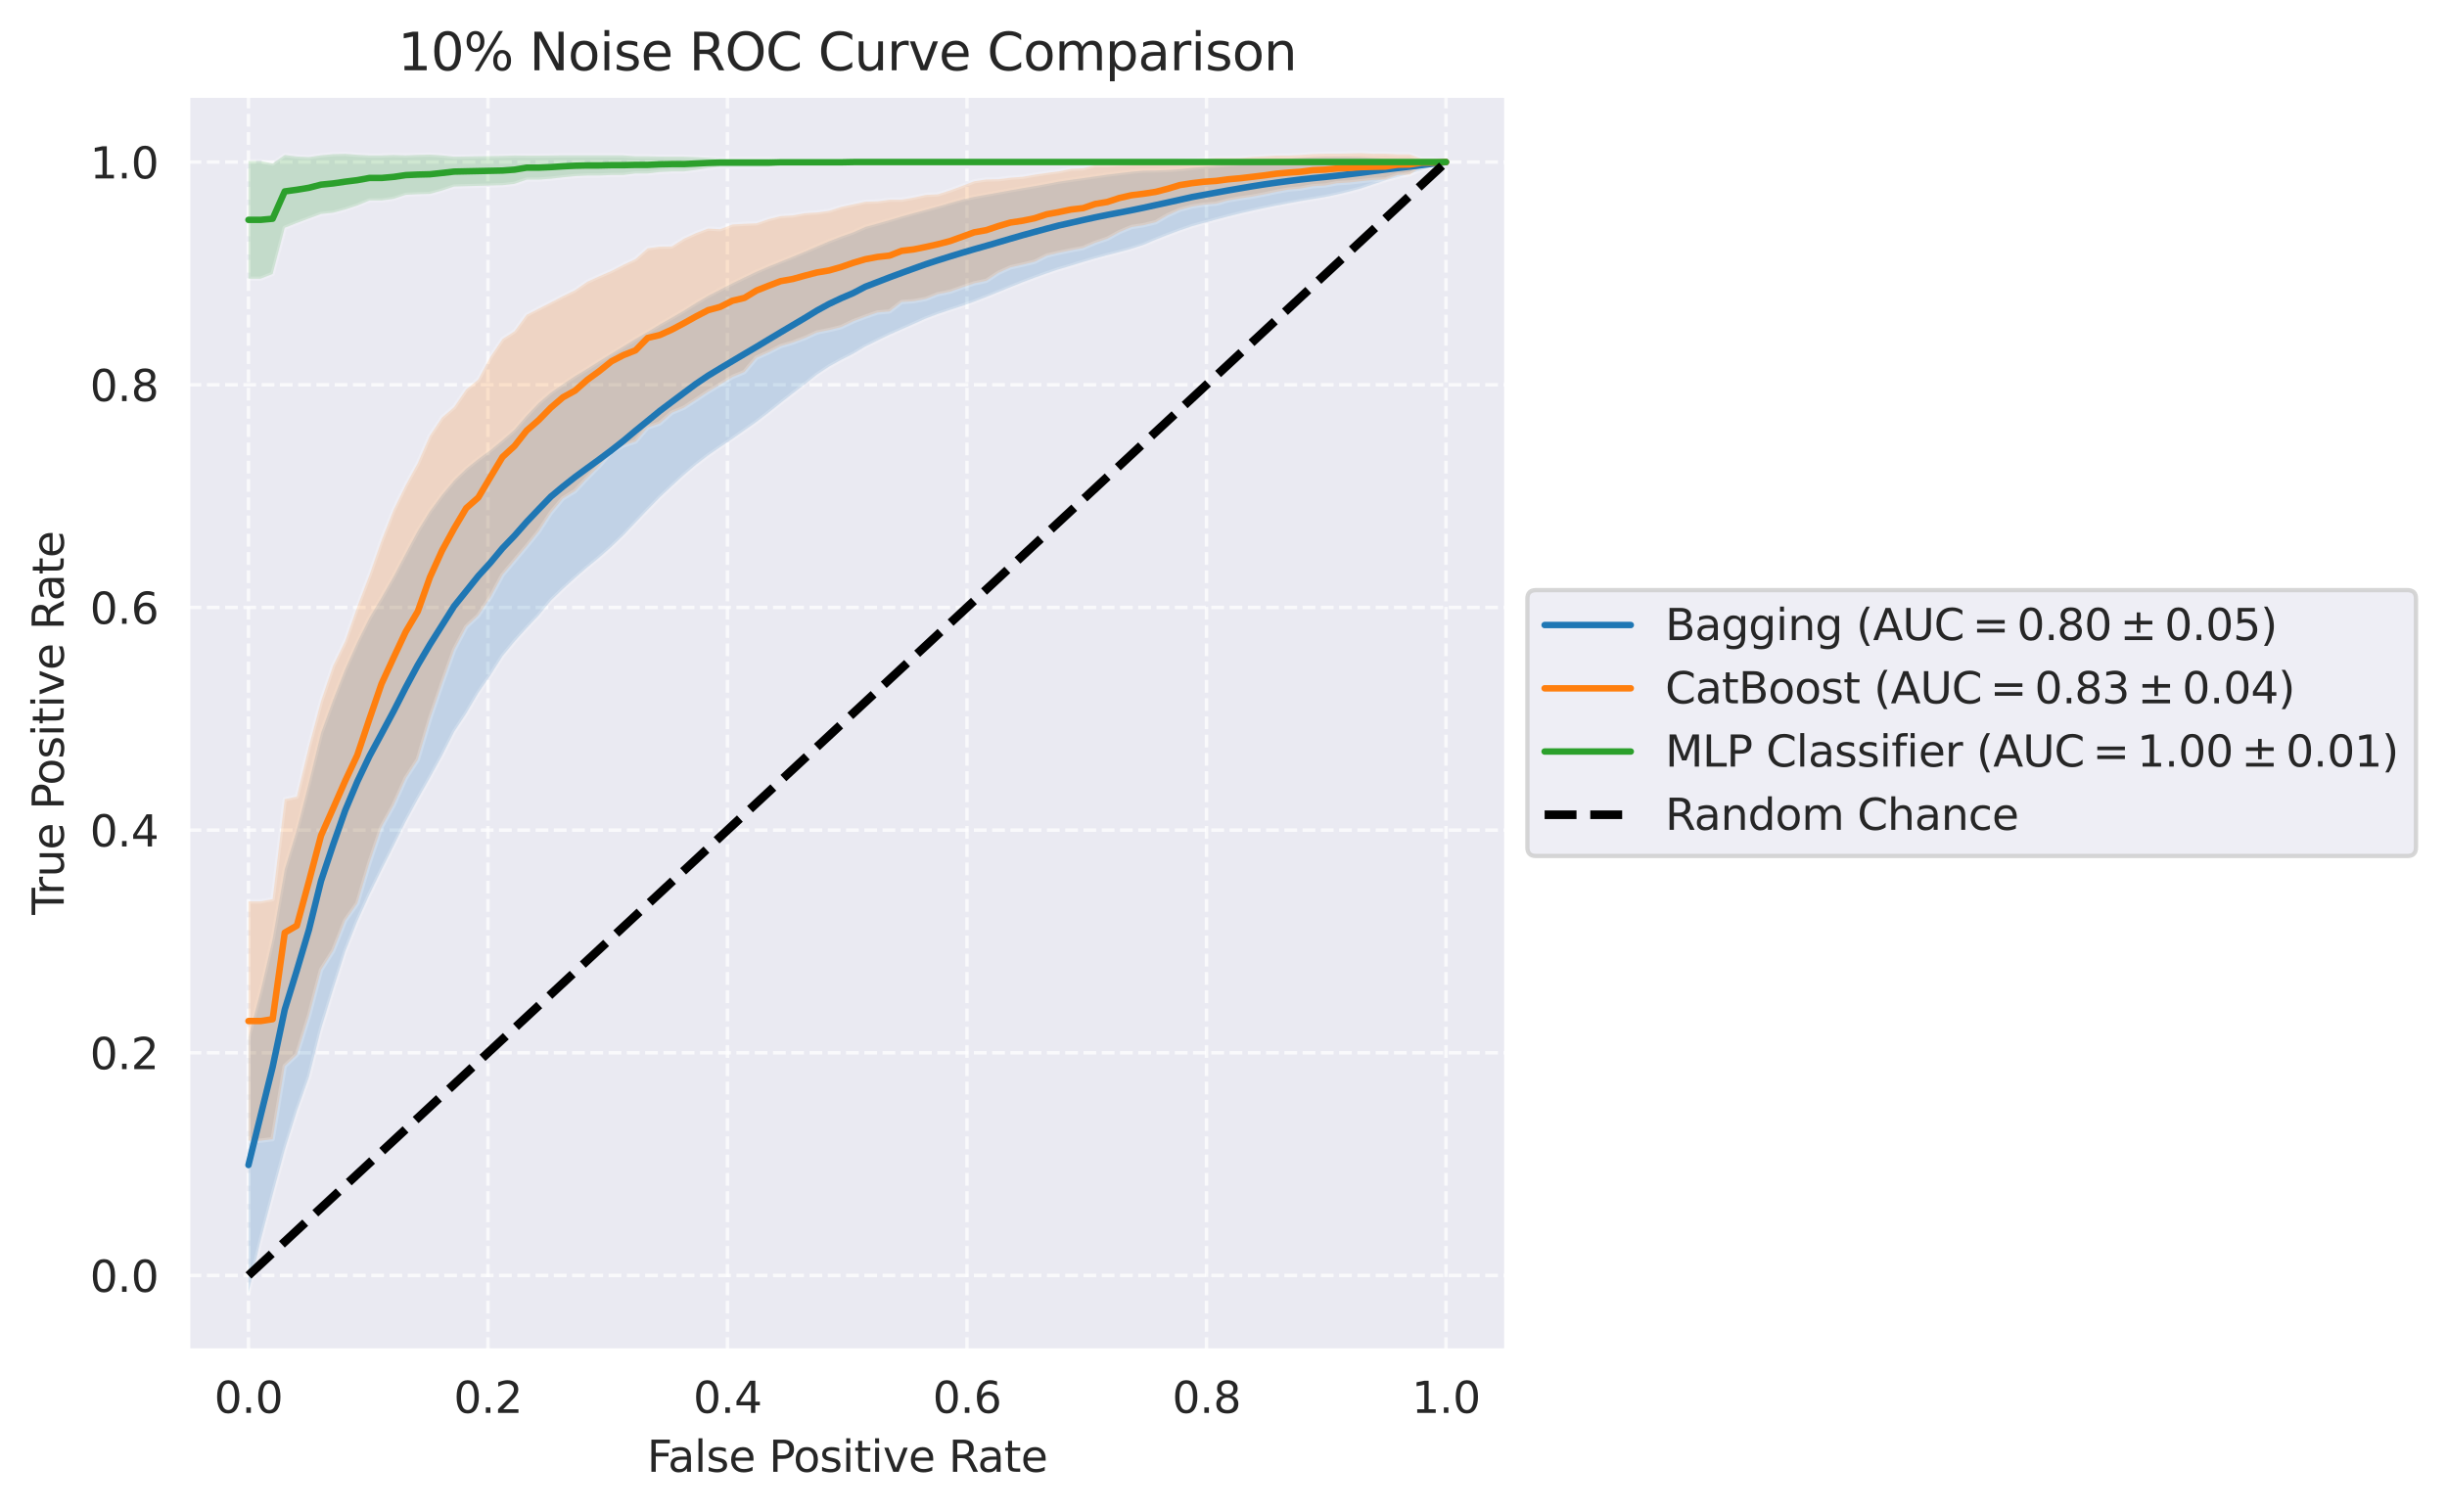 <?xml version="1.0" encoding="utf-8" standalone="no"?>
<!DOCTYPE svg PUBLIC "-//W3C//DTD SVG 1.1//EN"
  "http://www.w3.org/Graphics/SVG/1.1/DTD/svg11.dtd">
<svg xmlns:xlink="http://www.w3.org/1999/xlink" width="568.11pt" height="351.034pt" viewBox="0 0 568.11 351.034" xmlns="http://www.w3.org/2000/svg" version="1.1">
 <defs>
  <style type="text/css">*{stroke-linejoin: round; stroke-linecap: butt}</style>
 </defs>
 <g id="figure_1">
  <g id="patch_1">
   <path d="M 0 351.034 
L 568.11 351.034 
L 568.11 0 
L 0 0 
z
" style="fill: #ffffff"/>
  </g>
  <g id="axes_1">
   <g id="patch_2">
    <path d="M 43.781 313.478 
L 349.61 313.478 
L 349.61 22.318 
L 43.781 22.318 
z
" style="fill: #eaeaf2"/>
   </g>
   <g id="matplotlib.axis_1">
    <g id="xtick_1">
     <g id="line2d_1">
      <path d="M 57.683 313.478 
L 57.683 22.318 
" clip-path="url(#pcb1555d0cb)" style="fill: none; stroke-dasharray: 2.96,1.28; stroke-dashoffset: 0; stroke: #ffffff; stroke-opacity: 0.7; stroke-width: 0.8"/>
     </g>
     <g id="text_1">
      <!-- 0.0 -->
      <g style="fill: #262626" transform="translate(49.731 328.077) scale(0.1 -0.1)">
       <defs>
        <path id="DejaVuSans-30" d="M 2034 4250 
Q 1547 4250 1301 3770 
Q 1056 3291 1056 2328 
Q 1056 1369 1301 889 
Q 1547 409 2034 409 
Q 2525 409 2770 889 
Q 3016 1369 3016 2328 
Q 3016 3291 2770 3770 
Q 2525 4250 2034 4250 
z
M 2034 4750 
Q 2819 4750 3233 4129 
Q 3647 3509 3647 2328 
Q 3647 1150 3233 529 
Q 2819 -91 2034 -91 
Q 1250 -91 836 529 
Q 422 1150 422 2328 
Q 422 3509 836 4129 
Q 1250 4750 2034 4750 
z
" transform="scale(0.016)"/>
        <path id="DejaVuSans-2e" d="M 684 794 
L 1344 794 
L 1344 0 
L 684 0 
L 684 794 
z
" transform="scale(0.016)"/>
       </defs>
       <use xlink:href="#DejaVuSans-30"/>
       <use xlink:href="#DejaVuSans-2e" transform="translate(63.623 0)"/>
       <use xlink:href="#DejaVuSans-30" transform="translate(95.41 0)"/>
      </g>
     </g>
    </g>
    <g id="xtick_2">
     <g id="line2d_2">
      <path d="M 113.288 313.478 
L 113.288 22.318 
" clip-path="url(#pcb1555d0cb)" style="fill: none; stroke-dasharray: 2.96,1.28; stroke-dashoffset: 0; stroke: #ffffff; stroke-opacity: 0.7; stroke-width: 0.8"/>
     </g>
     <g id="text_2">
      <!-- 0.2 -->
      <g style="fill: #262626" transform="translate(105.336 328.077) scale(0.1 -0.1)">
       <defs>
        <path id="DejaVuSans-32" d="M 1228 531 
L 3431 531 
L 3431 0 
L 469 0 
L 469 531 
Q 828 903 1448 1529 
Q 2069 2156 2228 2338 
Q 2531 2678 2651 2914 
Q 2772 3150 2772 3378 
Q 2772 3750 2511 3984 
Q 2250 4219 1831 4219 
Q 1534 4219 1204 4116 
Q 875 4013 500 3803 
L 500 4441 
Q 881 4594 1212 4672 
Q 1544 4750 1819 4750 
Q 2544 4750 2975 4387 
Q 3406 4025 3406 3419 
Q 3406 3131 3298 2873 
Q 3191 2616 2906 2266 
Q 2828 2175 2409 1742 
Q 1991 1309 1228 531 
z
" transform="scale(0.016)"/>
       </defs>
       <use xlink:href="#DejaVuSans-30"/>
       <use xlink:href="#DejaVuSans-2e" transform="translate(63.623 0)"/>
       <use xlink:href="#DejaVuSans-32" transform="translate(95.41 0)"/>
      </g>
     </g>
    </g>
    <g id="xtick_3">
     <g id="line2d_3">
      <path d="M 168.893 313.478 
L 168.893 22.318 
" clip-path="url(#pcb1555d0cb)" style="fill: none; stroke-dasharray: 2.96,1.28; stroke-dashoffset: 0; stroke: #ffffff; stroke-opacity: 0.7; stroke-width: 0.8"/>
     </g>
     <g id="text_3">
      <!-- 0.4 -->
      <g style="fill: #262626" transform="translate(160.942 328.077) scale(0.1 -0.1)">
       <defs>
        <path id="DejaVuSans-34" d="M 2419 4116 
L 825 1625 
L 2419 1625 
L 2419 4116 
z
M 2253 4666 
L 3047 4666 
L 3047 1625 
L 3713 1625 
L 3713 1100 
L 3047 1100 
L 3047 0 
L 2419 0 
L 2419 1100 
L 313 1100 
L 313 1709 
L 2253 4666 
z
" transform="scale(0.016)"/>
       </defs>
       <use xlink:href="#DejaVuSans-30"/>
       <use xlink:href="#DejaVuSans-2e" transform="translate(63.623 0)"/>
       <use xlink:href="#DejaVuSans-34" transform="translate(95.41 0)"/>
      </g>
     </g>
    </g>
    <g id="xtick_4">
     <g id="line2d_4">
      <path d="M 224.498 313.478 
L 224.498 22.318 
" clip-path="url(#pcb1555d0cb)" style="fill: none; stroke-dasharray: 2.96,1.28; stroke-dashoffset: 0; stroke: #ffffff; stroke-opacity: 0.7; stroke-width: 0.8"/>
     </g>
     <g id="text_4">
      <!-- 0.6 -->
      <g style="fill: #262626" transform="translate(216.547 328.077) scale(0.1 -0.1)">
       <defs>
        <path id="DejaVuSans-36" d="M 2113 2584 
Q 1688 2584 1439 2293 
Q 1191 2003 1191 1497 
Q 1191 994 1439 701 
Q 1688 409 2113 409 
Q 2538 409 2786 701 
Q 3034 994 3034 1497 
Q 3034 2003 2786 2293 
Q 2538 2584 2113 2584 
z
M 3366 4563 
L 3366 3988 
Q 3128 4100 2886 4159 
Q 2644 4219 2406 4219 
Q 1781 4219 1451 3797 
Q 1122 3375 1075 2522 
Q 1259 2794 1537 2939 
Q 1816 3084 2150 3084 
Q 2853 3084 3261 2657 
Q 3669 2231 3669 1497 
Q 3669 778 3244 343 
Q 2819 -91 2113 -91 
Q 1303 -91 875 529 
Q 447 1150 447 2328 
Q 447 3434 972 4092 
Q 1497 4750 2381 4750 
Q 2619 4750 2861 4703 
Q 3103 4656 3366 4563 
z
" transform="scale(0.016)"/>
       </defs>
       <use xlink:href="#DejaVuSans-30"/>
       <use xlink:href="#DejaVuSans-2e" transform="translate(63.623 0)"/>
       <use xlink:href="#DejaVuSans-36" transform="translate(95.41 0)"/>
      </g>
     </g>
    </g>
    <g id="xtick_5">
     <g id="line2d_5">
      <path d="M 280.104 313.478 
L 280.104 22.318 
" clip-path="url(#pcb1555d0cb)" style="fill: none; stroke-dasharray: 2.96,1.28; stroke-dashoffset: 0; stroke: #ffffff; stroke-opacity: 0.7; stroke-width: 0.8"/>
     </g>
     <g id="text_5">
      <!-- 0.8 -->
      <g style="fill: #262626" transform="translate(272.152 328.077) scale(0.1 -0.1)">
       <defs>
        <path id="DejaVuSans-38" d="M 2034 2216 
Q 1584 2216 1326 1975 
Q 1069 1734 1069 1313 
Q 1069 891 1326 650 
Q 1584 409 2034 409 
Q 2484 409 2743 651 
Q 3003 894 3003 1313 
Q 3003 1734 2745 1975 
Q 2488 2216 2034 2216 
z
M 1403 2484 
Q 997 2584 770 2862 
Q 544 3141 544 3541 
Q 544 4100 942 4425 
Q 1341 4750 2034 4750 
Q 2731 4750 3128 4425 
Q 3525 4100 3525 3541 
Q 3525 3141 3298 2862 
Q 3072 2584 2669 2484 
Q 3125 2378 3379 2068 
Q 3634 1759 3634 1313 
Q 3634 634 3220 271 
Q 2806 -91 2034 -91 
Q 1263 -91 848 271 
Q 434 634 434 1313 
Q 434 1759 690 2068 
Q 947 2378 1403 2484 
z
M 1172 3481 
Q 1172 3119 1398 2916 
Q 1625 2713 2034 2713 
Q 2441 2713 2670 2916 
Q 2900 3119 2900 3481 
Q 2900 3844 2670 4047 
Q 2441 4250 2034 4250 
Q 1625 4250 1398 4047 
Q 1172 3844 1172 3481 
z
" transform="scale(0.016)"/>
       </defs>
       <use xlink:href="#DejaVuSans-30"/>
       <use xlink:href="#DejaVuSans-2e" transform="translate(63.623 0)"/>
       <use xlink:href="#DejaVuSans-38" transform="translate(95.41 0)"/>
      </g>
     </g>
    </g>
    <g id="xtick_6">
     <g id="line2d_6">
      <path d="M 335.709 313.478 
L 335.709 22.318 
" clip-path="url(#pcb1555d0cb)" style="fill: none; stroke-dasharray: 2.96,1.28; stroke-dashoffset: 0; stroke: #ffffff; stroke-opacity: 0.7; stroke-width: 0.8"/>
     </g>
     <g id="text_6">
      <!-- 1.0 -->
      <g style="fill: #262626" transform="translate(327.757 328.077) scale(0.1 -0.1)">
       <defs>
        <path id="DejaVuSans-31" d="M 794 531 
L 1825 531 
L 1825 4091 
L 703 3866 
L 703 4441 
L 1819 4666 
L 2450 4666 
L 2450 531 
L 3481 531 
L 3481 0 
L 794 0 
L 794 531 
z
" transform="scale(0.016)"/>
       </defs>
       <use xlink:href="#DejaVuSans-31"/>
       <use xlink:href="#DejaVuSans-2e" transform="translate(63.623 0)"/>
       <use xlink:href="#DejaVuSans-30" transform="translate(95.41 0)"/>
      </g>
     </g>
    </g>
    <g id="text_7">
     <!-- False Positive Rate -->
     <g style="fill: #262626" transform="translate(150.229 341.755) scale(0.1 -0.1)">
      <defs>
       <path id="DejaVuSans-46" d="M 628 4666 
L 3309 4666 
L 3309 4134 
L 1259 4134 
L 1259 2759 
L 3109 2759 
L 3109 2228 
L 1259 2228 
L 1259 0 
L 628 0 
L 628 4666 
z
" transform="scale(0.016)"/>
       <path id="DejaVuSans-61" d="M 2194 1759 
Q 1497 1759 1228 1600 
Q 959 1441 959 1056 
Q 959 750 1161 570 
Q 1363 391 1709 391 
Q 2188 391 2477 730 
Q 2766 1069 2766 1631 
L 2766 1759 
L 2194 1759 
z
M 3341 1997 
L 3341 0 
L 2766 0 
L 2766 531 
Q 2569 213 2275 61 
Q 1981 -91 1556 -91 
Q 1019 -91 701 211 
Q 384 513 384 1019 
Q 384 1609 779 1909 
Q 1175 2209 1959 2209 
L 2766 2209 
L 2766 2266 
Q 2766 2663 2505 2880 
Q 2244 3097 1772 3097 
Q 1472 3097 1187 3025 
Q 903 2953 641 2809 
L 641 3341 
Q 956 3463 1253 3523 
Q 1550 3584 1831 3584 
Q 2591 3584 2966 3190 
Q 3341 2797 3341 1997 
z
" transform="scale(0.016)"/>
       <path id="DejaVuSans-6c" d="M 603 4863 
L 1178 4863 
L 1178 0 
L 603 0 
L 603 4863 
z
" transform="scale(0.016)"/>
       <path id="DejaVuSans-73" d="M 2834 3397 
L 2834 2853 
Q 2591 2978 2328 3040 
Q 2066 3103 1784 3103 
Q 1356 3103 1142 2972 
Q 928 2841 928 2578 
Q 928 2378 1081 2264 
Q 1234 2150 1697 2047 
L 1894 2003 
Q 2506 1872 2764 1633 
Q 3022 1394 3022 966 
Q 3022 478 2636 193 
Q 2250 -91 1575 -91 
Q 1294 -91 989 -36 
Q 684 19 347 128 
L 347 722 
Q 666 556 975 473 
Q 1284 391 1588 391 
Q 1994 391 2212 530 
Q 2431 669 2431 922 
Q 2431 1156 2273 1281 
Q 2116 1406 1581 1522 
L 1381 1569 
Q 847 1681 609 1914 
Q 372 2147 372 2553 
Q 372 3047 722 3315 
Q 1072 3584 1716 3584 
Q 2034 3584 2315 3537 
Q 2597 3491 2834 3397 
z
" transform="scale(0.016)"/>
       <path id="DejaVuSans-65" d="M 3597 1894 
L 3597 1613 
L 953 1613 
Q 991 1019 1311 708 
Q 1631 397 2203 397 
Q 2534 397 2845 478 
Q 3156 559 3463 722 
L 3463 178 
Q 3153 47 2828 -22 
Q 2503 -91 2169 -91 
Q 1331 -91 842 396 
Q 353 884 353 1716 
Q 353 2575 817 3079 
Q 1281 3584 2069 3584 
Q 2775 3584 3186 3129 
Q 3597 2675 3597 1894 
z
M 3022 2063 
Q 3016 2534 2758 2815 
Q 2500 3097 2075 3097 
Q 1594 3097 1305 2825 
Q 1016 2553 972 2059 
L 3022 2063 
z
" transform="scale(0.016)"/>
       <path id="DejaVuSans-20" transform="scale(0.016)"/>
       <path id="DejaVuSans-50" d="M 1259 4147 
L 1259 2394 
L 2053 2394 
Q 2494 2394 2734 2622 
Q 2975 2850 2975 3272 
Q 2975 3691 2734 3919 
Q 2494 4147 2053 4147 
L 1259 4147 
z
M 628 4666 
L 2053 4666 
Q 2838 4666 3239 4311 
Q 3641 3956 3641 3272 
Q 3641 2581 3239 2228 
Q 2838 1875 2053 1875 
L 1259 1875 
L 1259 0 
L 628 0 
L 628 4666 
z
" transform="scale(0.016)"/>
       <path id="DejaVuSans-6f" d="M 1959 3097 
Q 1497 3097 1228 2736 
Q 959 2375 959 1747 
Q 959 1119 1226 758 
Q 1494 397 1959 397 
Q 2419 397 2687 759 
Q 2956 1122 2956 1747 
Q 2956 2369 2687 2733 
Q 2419 3097 1959 3097 
z
M 1959 3584 
Q 2709 3584 3137 3096 
Q 3566 2609 3566 1747 
Q 3566 888 3137 398 
Q 2709 -91 1959 -91 
Q 1206 -91 779 398 
Q 353 888 353 1747 
Q 353 2609 779 3096 
Q 1206 3584 1959 3584 
z
" transform="scale(0.016)"/>
       <path id="DejaVuSans-69" d="M 603 3500 
L 1178 3500 
L 1178 0 
L 603 0 
L 603 3500 
z
M 603 4863 
L 1178 4863 
L 1178 4134 
L 603 4134 
L 603 4863 
z
" transform="scale(0.016)"/>
       <path id="DejaVuSans-74" d="M 1172 4494 
L 1172 3500 
L 2356 3500 
L 2356 3053 
L 1172 3053 
L 1172 1153 
Q 1172 725 1289 603 
Q 1406 481 1766 481 
L 2356 481 
L 2356 0 
L 1766 0 
Q 1100 0 847 248 
Q 594 497 594 1153 
L 594 3053 
L 172 3053 
L 172 3500 
L 594 3500 
L 594 4494 
L 1172 4494 
z
" transform="scale(0.016)"/>
       <path id="DejaVuSans-76" d="M 191 3500 
L 800 3500 
L 1894 563 
L 2988 3500 
L 3597 3500 
L 2284 0 
L 1503 0 
L 191 3500 
z
" transform="scale(0.016)"/>
       <path id="DejaVuSans-52" d="M 2841 2188 
Q 3044 2119 3236 1894 
Q 3428 1669 3622 1275 
L 4263 0 
L 3584 0 
L 2988 1197 
Q 2756 1666 2539 1819 
Q 2322 1972 1947 1972 
L 1259 1972 
L 1259 0 
L 628 0 
L 628 4666 
L 2053 4666 
Q 2853 4666 3247 4331 
Q 3641 3997 3641 3322 
Q 3641 2881 3436 2590 
Q 3231 2300 2841 2188 
z
M 1259 4147 
L 1259 2491 
L 2053 2491 
Q 2509 2491 2742 2702 
Q 2975 2913 2975 3322 
Q 2975 3731 2742 3939 
Q 2509 4147 2053 4147 
L 1259 4147 
z
" transform="scale(0.016)"/>
      </defs>
      <use xlink:href="#DejaVuSans-46"/>
      <use xlink:href="#DejaVuSans-61" transform="translate(48.395 0)"/>
      <use xlink:href="#DejaVuSans-6c" transform="translate(109.674 0)"/>
      <use xlink:href="#DejaVuSans-73" transform="translate(137.457 0)"/>
      <use xlink:href="#DejaVuSans-65" transform="translate(189.557 0)"/>
      <use xlink:href="#DejaVuSans-20" transform="translate(251.08 0)"/>
      <use xlink:href="#DejaVuSans-50" transform="translate(282.867 0)"/>
      <use xlink:href="#DejaVuSans-6f" transform="translate(339.545 0)"/>
      <use xlink:href="#DejaVuSans-73" transform="translate(400.727 0)"/>
      <use xlink:href="#DejaVuSans-69" transform="translate(452.826 0)"/>
      <use xlink:href="#DejaVuSans-74" transform="translate(480.609 0)"/>
      <use xlink:href="#DejaVuSans-69" transform="translate(519.818 0)"/>
      <use xlink:href="#DejaVuSans-76" transform="translate(547.602 0)"/>
      <use xlink:href="#DejaVuSans-65" transform="translate(606.781 0)"/>
      <use xlink:href="#DejaVuSans-20" transform="translate(668.305 0)"/>
      <use xlink:href="#DejaVuSans-52" transform="translate(700.092 0)"/>
      <use xlink:href="#DejaVuSans-61" transform="translate(767.324 0)"/>
      <use xlink:href="#DejaVuSans-74" transform="translate(828.604 0)"/>
      <use xlink:href="#DejaVuSans-65" transform="translate(867.812 0)"/>
     </g>
    </g>
   </g>
   <g id="matplotlib.axis_2">
    <g id="ytick_1">
     <g id="line2d_7">
      <path d="M 43.781 296.169 
L 349.61 296.169 
" clip-path="url(#pcb1555d0cb)" style="fill: none; stroke-dasharray: 2.96,1.28; stroke-dashoffset: 0; stroke: #ffffff; stroke-opacity: 0.7; stroke-width: 0.8"/>
     </g>
     <g id="text_8">
      <!-- 0.0 -->
      <g style="fill: #262626" transform="translate(20.878 299.968) scale(0.1 -0.1)">
       <use xlink:href="#DejaVuSans-30"/>
       <use xlink:href="#DejaVuSans-2e" transform="translate(63.623 0)"/>
       <use xlink:href="#DejaVuSans-30" transform="translate(95.41 0)"/>
      </g>
     </g>
    </g>
    <g id="ytick_2">
     <g id="line2d_8">
      <path d="M 43.781 244.461 
L 349.61 244.461 
" clip-path="url(#pcb1555d0cb)" style="fill: none; stroke-dasharray: 2.96,1.28; stroke-dashoffset: 0; stroke: #ffffff; stroke-opacity: 0.7; stroke-width: 0.8"/>
     </g>
     <g id="text_9">
      <!-- 0.2 -->
      <g style="fill: #262626" transform="translate(20.878 248.261) scale(0.1 -0.1)">
       <use xlink:href="#DejaVuSans-30"/>
       <use xlink:href="#DejaVuSans-2e" transform="translate(63.623 0)"/>
       <use xlink:href="#DejaVuSans-32" transform="translate(95.41 0)"/>
      </g>
     </g>
    </g>
    <g id="ytick_3">
     <g id="line2d_9">
      <path d="M 43.781 192.754 
L 349.61 192.754 
" clip-path="url(#pcb1555d0cb)" style="fill: none; stroke-dasharray: 2.96,1.28; stroke-dashoffset: 0; stroke: #ffffff; stroke-opacity: 0.7; stroke-width: 0.8"/>
     </g>
     <g id="text_10">
      <!-- 0.4 -->
      <g style="fill: #262626" transform="translate(20.878 196.553) scale(0.1 -0.1)">
       <use xlink:href="#DejaVuSans-30"/>
       <use xlink:href="#DejaVuSans-2e" transform="translate(63.623 0)"/>
       <use xlink:href="#DejaVuSans-34" transform="translate(95.41 0)"/>
      </g>
     </g>
    </g>
    <g id="ytick_4">
     <g id="line2d_10">
      <path d="M 43.781 141.046 
L 349.61 141.046 
" clip-path="url(#pcb1555d0cb)" style="fill: none; stroke-dasharray: 2.96,1.28; stroke-dashoffset: 0; stroke: #ffffff; stroke-opacity: 0.7; stroke-width: 0.8"/>
     </g>
     <g id="text_11">
      <!-- 0.6 -->
      <g style="fill: #262626" transform="translate(20.878 144.846) scale(0.1 -0.1)">
       <use xlink:href="#DejaVuSans-30"/>
       <use xlink:href="#DejaVuSans-2e" transform="translate(63.623 0)"/>
       <use xlink:href="#DejaVuSans-36" transform="translate(95.41 0)"/>
      </g>
     </g>
    </g>
    <g id="ytick_5">
     <g id="line2d_11">
      <path d="M 43.781 89.339 
L 349.61 89.339 
" clip-path="url(#pcb1555d0cb)" style="fill: none; stroke-dasharray: 2.96,1.28; stroke-dashoffset: 0; stroke: #ffffff; stroke-opacity: 0.7; stroke-width: 0.8"/>
     </g>
     <g id="text_12">
      <!-- 0.8 -->
      <g style="fill: #262626" transform="translate(20.878 93.138) scale(0.1 -0.1)">
       <use xlink:href="#DejaVuSans-30"/>
       <use xlink:href="#DejaVuSans-2e" transform="translate(63.623 0)"/>
       <use xlink:href="#DejaVuSans-38" transform="translate(95.41 0)"/>
      </g>
     </g>
    </g>
    <g id="ytick_6">
     <g id="line2d_12">
      <path d="M 43.781 37.631 
L 349.61 37.631 
" clip-path="url(#pcb1555d0cb)" style="fill: none; stroke-dasharray: 2.96,1.28; stroke-dashoffset: 0; stroke: #ffffff; stroke-opacity: 0.7; stroke-width: 0.8"/>
     </g>
     <g id="text_13">
      <!-- 1.0 -->
      <g style="fill: #262626" transform="translate(20.878 41.431) scale(0.1 -0.1)">
       <use xlink:href="#DejaVuSans-31"/>
       <use xlink:href="#DejaVuSans-2e" transform="translate(63.623 0)"/>
       <use xlink:href="#DejaVuSans-30" transform="translate(95.41 0)"/>
      </g>
     </g>
    </g>
    <g id="text_14">
     <!-- True Positive Rate -->
     <g style="fill: #262626" transform="translate(14.798 212.428) rotate(-90) scale(0.1 -0.1)">
      <defs>
       <path id="DejaVuSans-54" d="M -19 4666 
L 3928 4666 
L 3928 4134 
L 2272 4134 
L 2272 0 
L 1638 0 
L 1638 4134 
L -19 4134 
L -19 4666 
z
" transform="scale(0.016)"/>
       <path id="DejaVuSans-72" d="M 2631 2963 
Q 2534 3019 2420 3045 
Q 2306 3072 2169 3072 
Q 1681 3072 1420 2755 
Q 1159 2438 1159 1844 
L 1159 0 
L 581 0 
L 581 3500 
L 1159 3500 
L 1159 2956 
Q 1341 3275 1631 3429 
Q 1922 3584 2338 3584 
Q 2397 3584 2469 3576 
Q 2541 3569 2628 3553 
L 2631 2963 
z
" transform="scale(0.016)"/>
       <path id="DejaVuSans-75" d="M 544 1381 
L 544 3500 
L 1119 3500 
L 1119 1403 
Q 1119 906 1312 657 
Q 1506 409 1894 409 
Q 2359 409 2629 706 
Q 2900 1003 2900 1516 
L 2900 3500 
L 3475 3500 
L 3475 0 
L 2900 0 
L 2900 538 
Q 2691 219 2414 64 
Q 2138 -91 1772 -91 
Q 1169 -91 856 284 
Q 544 659 544 1381 
z
M 1991 3584 
L 1991 3584 
z
" transform="scale(0.016)"/>
      </defs>
      <use xlink:href="#DejaVuSans-54"/>
      <use xlink:href="#DejaVuSans-72" transform="translate(46.334 0)"/>
      <use xlink:href="#DejaVuSans-75" transform="translate(87.447 0)"/>
      <use xlink:href="#DejaVuSans-65" transform="translate(150.826 0)"/>
      <use xlink:href="#DejaVuSans-20" transform="translate(212.35 0)"/>
      <use xlink:href="#DejaVuSans-50" transform="translate(244.137 0)"/>
      <use xlink:href="#DejaVuSans-6f" transform="translate(300.814 0)"/>
      <use xlink:href="#DejaVuSans-73" transform="translate(361.996 0)"/>
      <use xlink:href="#DejaVuSans-69" transform="translate(414.096 0)"/>
      <use xlink:href="#DejaVuSans-74" transform="translate(441.879 0)"/>
      <use xlink:href="#DejaVuSans-69" transform="translate(481.088 0)"/>
      <use xlink:href="#DejaVuSans-76" transform="translate(508.871 0)"/>
      <use xlink:href="#DejaVuSans-65" transform="translate(568.051 0)"/>
      <use xlink:href="#DejaVuSans-20" transform="translate(629.574 0)"/>
      <use xlink:href="#DejaVuSans-52" transform="translate(661.361 0)"/>
      <use xlink:href="#DejaVuSans-61" transform="translate(728.594 0)"/>
      <use xlink:href="#DejaVuSans-74" transform="translate(789.873 0)"/>
      <use xlink:href="#DejaVuSans-65" transform="translate(829.082 0)"/>
     </g>
    </g>
   </g>
   <g id="FillBetweenPolyCollection_1">
    <defs>
     <path id="m4d69eb3d25" d="M 57.683 -110.243 
L 57.683 -50.791 
L 60.491 -62.953 
L 63.299 -73.602 
L 66.108 -84.042 
L 68.916 -93.061 
L 71.724 -100.942 
L 74.533 -112.129 
L 77.341 -121.273 
L 80.149 -130.079 
L 82.958 -137.165 
L 85.766 -143.315 
L 88.574 -149.036 
L 91.383 -154.611 
L 94.191 -160.282 
L 96.999 -165.474 
L 99.808 -170.429 
L 102.616 -175.555 
L 105.424 -181.093 
L 108.233 -185.363 
L 111.041 -190.135 
L 113.85 -194.233 
L 116.658 -198.662 
L 119.466 -202.067 
L 122.275 -205.183 
L 125.083 -208.152 
L 127.891 -211.567 
L 130.7 -214.273 
L 133.508 -216.822 
L 136.316 -219.256 
L 139.125 -221.559 
L 141.933 -224.033 
L 144.741 -226.716 
L 147.55 -229.701 
L 150.358 -232.642 
L 153.166 -235.523 
L 155.975 -238.159 
L 158.783 -240.733 
L 161.591 -243.136 
L 164.4 -245.28 
L 167.208 -247.217 
L 170.016 -249.113 
L 172.825 -251.086 
L 175.633 -253.057 
L 178.442 -255.222 
L 181.25 -257.461 
L 184.058 -259.659 
L 186.867 -261.809 
L 189.675 -264.048 
L 192.483 -265.911 
L 195.292 -267.472 
L 198.1 -268.889 
L 200.908 -270.577 
L 203.717 -271.968 
L 206.525 -273.333 
L 209.333 -274.564 
L 212.142 -275.808 
L 214.95 -277.071 
L 217.758 -278.133 
L 220.567 -279.073 
L 223.375 -279.994 
L 226.183 -280.992 
L 228.992 -282.082 
L 231.8 -283.218 
L 234.608 -284.363 
L 237.417 -285.488 
L 240.225 -286.55 
L 243.034 -287.558 
L 245.842 -288.507 
L 248.65 -289.334 
L 251.459 -290.208 
L 254.267 -291.033 
L 257.075 -291.786 
L 259.884 -292.504 
L 262.692 -293.268 
L 265.5 -294.175 
L 268.309 -295.375 
L 271.117 -296.488 
L 273.925 -297.531 
L 276.734 -298.501 
L 279.542 -299.282 
L 282.35 -300.045 
L 285.159 -300.785 
L 287.967 -301.482 
L 290.775 -302.131 
L 293.584 -302.739 
L 296.392 -303.302 
L 299.2 -303.834 
L 302.009 -304.353 
L 304.817 -304.821 
L 307.626 -305.286 
L 310.434 -305.867 
L 313.242 -306.547 
L 316.051 -307.296 
L 318.859 -308.248 
L 321.667 -309.154 
L 324.476 -309.929 
L 327.284 -310.678 
L 330.092 -311.586 
L 332.901 -312.495 
L 335.709 -313.403 
L 335.709 -313.403 
L 335.709 -313.403 
L 332.901 -313.605 
L 330.092 -313.808 
L 327.284 -314.01 
L 324.476 -314.087 
L 321.667 -314.181 
L 318.859 -314.345 
L 316.051 -314.54 
L 313.242 -314.607 
L 310.434 -314.615 
L 307.626 -314.592 
L 304.817 -314.506 
L 302.009 -314.359 
L 299.2 -314.174 
L 296.392 -313.959 
L 293.584 -313.72 
L 290.775 -313.436 
L 287.967 -313.133 
L 285.159 -312.858 
L 282.35 -312.571 
L 279.542 -312.308 
L 276.734 -312.054 
L 273.925 -311.759 
L 271.117 -311.56 
L 268.309 -311.456 
L 265.5 -311.418 
L 262.692 -311.158 
L 259.884 -310.829 
L 257.075 -310.483 
L 254.267 -310.083 
L 251.459 -309.675 
L 248.65 -309.279 
L 245.842 -308.861 
L 243.034 -308.33 
L 240.225 -307.823 
L 237.417 -307.348 
L 234.608 -306.849 
L 231.8 -306.336 
L 228.992 -305.836 
L 226.183 -305.336 
L 223.375 -304.684 
L 220.567 -303.893 
L 217.758 -303.073 
L 214.95 -302.303 
L 212.142 -301.55 
L 209.333 -300.771 
L 206.525 -299.926 
L 203.717 -299.117 
L 200.908 -298.345 
L 198.1 -297.088 
L 195.292 -296.104 
L 192.483 -295.008 
L 189.675 -293.803 
L 186.867 -292.602 
L 184.058 -291.429 
L 181.25 -290.294 
L 178.442 -289.166 
L 175.633 -287.944 
L 172.825 -286.614 
L 170.016 -285.244 
L 167.208 -283.796 
L 164.4 -282.338 
L 161.591 -280.68 
L 158.783 -278.91 
L 155.975 -277.279 
L 153.166 -275.684 
L 150.358 -273.963 
L 147.55 -272.342 
L 144.741 -270.613 
L 141.933 -268.908 
L 139.125 -267.166 
L 136.316 -265.397 
L 133.508 -263.705 
L 130.7 -261.839 
L 127.891 -259.871 
L 125.083 -257.467 
L 122.275 -254.528 
L 119.466 -251.262 
L 116.658 -248.816 
L 113.85 -246.507 
L 111.041 -244.44 
L 108.233 -242.191 
L 105.424 -239.465 
L 102.616 -236.101 
L 99.808 -232.321 
L 96.999 -227.756 
L 94.191 -222.505 
L 91.383 -217.17 
L 88.574 -212.251 
L 85.766 -207.561 
L 82.958 -201.925 
L 80.149 -195.643 
L 77.341 -188.522 
L 74.533 -180.83 
L 71.724 -169.342 
L 68.916 -158.347 
L 66.108 -149.164 
L 63.299 -132.986 
L 60.491 -120.858 
L 57.683 -110.243 
z
" style="stroke: #ffffff; stroke-opacity: 0.2"/>
    </defs>
    <g clip-path="url(#pcb1555d0cb)">
     <use xlink:href="#m4d69eb3d25" x="0" y="351.034" style="fill: #1f77b4; fill-opacity: 0.2; stroke: #ffffff; stroke-opacity: 0.2"/>
    </g>
   </g>
   <g id="FillBetweenPolyCollection_2">
    <defs>
     <path id="m278ff401d1" d="M 57.683 -141.73 
L 57.683 -86.158 
L 60.491 -86.158 
L 63.299 -86.505 
L 66.108 -103.491 
L 68.916 -106.123 
L 71.724 -115.082 
L 74.533 -125.821 
L 77.341 -130.238 
L 80.149 -137.287 
L 82.958 -141.275 
L 85.766 -150.695 
L 88.574 -158.994 
L 91.383 -164.059 
L 94.191 -170.309 
L 96.999 -174.656 
L 99.808 -184.107 
L 102.616 -192.267 
L 105.424 -200.111 
L 108.233 -205.48 
L 111.041 -208.108 
L 113.85 -212.324 
L 116.658 -217.518 
L 119.466 -220.857 
L 122.275 -224.182 
L 125.083 -227.631 
L 127.891 -231.942 
L 130.7 -235.295 
L 133.508 -237.001 
L 136.316 -240.02 
L 139.125 -242.829 
L 141.933 -246.118 
L 144.741 -247.594 
L 147.55 -248.487 
L 150.358 -251.754 
L 153.166 -252.704 
L 155.975 -255.193 
L 158.783 -256.361 
L 161.591 -258.206 
L 164.4 -260.061 
L 167.208 -261.737 
L 170.016 -263.477 
L 172.825 -264.653 
L 175.633 -267.963 
L 178.442 -269.214 
L 181.25 -270.652 
L 184.058 -271.489 
L 186.867 -272.536 
L 189.675 -273.825 
L 192.483 -274.388 
L 195.292 -275.08 
L 198.1 -276.426 
L 200.908 -277.488 
L 203.717 -278.464 
L 206.525 -278.712 
L 209.333 -280.899 
L 212.142 -281.088 
L 214.95 -281.617 
L 217.758 -282.739 
L 220.567 -283.287 
L 223.375 -284.291 
L 226.183 -285.233 
L 228.992 -285.822 
L 231.8 -287.67 
L 234.608 -288.947 
L 237.417 -289.577 
L 240.225 -290.247 
L 243.034 -291.677 
L 245.842 -292.333 
L 248.65 -292.922 
L 251.459 -293.448 
L 254.267 -294.653 
L 257.075 -295.597 
L 259.884 -297.134 
L 262.692 -298.312 
L 265.5 -298.742 
L 268.309 -299.423 
L 271.117 -301.057 
L 273.925 -302.319 
L 276.734 -303.068 
L 279.542 -303.507 
L 282.35 -303.741 
L 285.159 -304.499 
L 287.967 -304.974 
L 290.775 -305.385 
L 293.584 -305.911 
L 296.392 -306.511 
L 299.2 -307.016 
L 302.009 -307.264 
L 304.817 -307.792 
L 307.626 -307.957 
L 310.434 -308.486 
L 313.242 -308.653 
L 316.051 -308.972 
L 318.859 -309.266 
L 321.667 -309.365 
L 324.476 -310.383 
L 327.284 -310.485 
L 330.092 -312.41 
L 332.901 -312.41 
L 335.709 -313.403 
L 335.709 -313.403 
L 335.709 -313.403 
L 332.901 -314.149 
L 330.092 -314.149 
L 327.284 -315.191 
L 324.476 -315.185 
L 321.667 -315.352 
L 318.859 -315.331 
L 316.051 -315.482 
L 313.242 -315.406 
L 310.434 -315.34 
L 307.626 -315.335 
L 304.817 -315.254 
L 302.009 -315.046 
L 299.2 -314.901 
L 296.392 -314.904 
L 293.584 -314.724 
L 290.775 -314.576 
L 287.967 -314.327 
L 285.159 -314.303 
L 282.35 -314.311 
L 279.542 -314.154 
L 276.734 -313.932 
L 273.925 -313.796 
L 271.117 -313.354 
L 268.309 -313.541 
L 265.5 -313.361 
L 262.692 -313.091 
L 259.884 -312.987 
L 257.075 -312.684 
L 254.267 -312.687 
L 251.459 -311.963 
L 248.65 -311.84 
L 245.842 -311.247 
L 243.034 -310.882 
L 240.225 -310.473 
L 237.417 -309.979 
L 234.608 -309.772 
L 231.8 -309.408 
L 228.992 -309.359 
L 226.183 -308.944 
L 223.375 -307.852 
L 220.567 -306.824 
L 217.758 -305.916 
L 214.95 -305.778 
L 212.142 -305.159 
L 209.333 -304.666 
L 206.525 -304.655 
L 203.717 -304.272 
L 200.908 -304.193 
L 198.1 -303.586 
L 195.292 -302.988 
L 192.483 -302.082 
L 189.675 -301.704 
L 186.867 -301.526 
L 184.058 -301.014 
L 181.25 -300.855 
L 178.442 -300.152 
L 175.633 -299.179 
L 172.825 -299.069 
L 170.016 -298.898 
L 167.208 -297.807 
L 164.4 -297.958 
L 161.591 -296.902 
L 158.783 -295.61 
L 155.975 -293.802 
L 153.166 -293.769 
L 150.358 -293.38 
L 147.55 -290.88 
L 144.741 -289.554 
L 141.933 -288.106 
L 139.125 -286.885 
L 136.316 -285.602 
L 133.508 -283.645 
L 130.7 -282.268 
L 127.891 -280.806 
L 125.083 -279.377 
L 122.275 -277.938 
L 119.466 -274.116 
L 116.658 -272.296 
L 113.85 -268.137 
L 111.041 -262.903 
L 108.233 -260.591 
L 105.424 -256.491 
L 102.616 -254.071 
L 99.808 -249.855 
L 96.999 -243.478 
L 94.191 -238.35 
L 91.383 -232.63 
L 88.574 -225.494 
L 85.766 -217.455 
L 82.958 -210.147 
L 80.149 -202.154 
L 77.341 -196.432 
L 74.533 -188.205 
L 71.724 -177.703 
L 68.916 -166.072 
L 66.108 -165.454 
L 63.299 -142.244 
L 60.491 -141.73 
L 57.683 -141.73 
z
" style="stroke: #ffffff; stroke-opacity: 0.2"/>
    </defs>
    <g clip-path="url(#pcb1555d0cb)">
     <use xlink:href="#m278ff401d1" x="0" y="351.034" style="fill: #ff7f0e; fill-opacity: 0.2; stroke: #ffffff; stroke-opacity: 0.2"/>
    </g>
   </g>
   <g id="FillBetweenPolyCollection_3">
    <defs>
     <path id="m3dc4df839f" d="M 57.683 -313.65 
L 57.683 -286.317 
L 60.491 -286.317 
L 63.299 -287.418 
L 66.108 -298.139 
L 68.916 -299.252 
L 71.724 -300.306 
L 74.533 -301.344 
L 77.341 -301.642 
L 80.149 -302.393 
L 82.958 -303.315 
L 85.766 -304.48 
L 88.574 -304.48 
L 91.383 -304.868 
L 94.191 -305.792 
L 96.999 -305.933 
L 99.808 -306.009 
L 102.616 -306.787 
L 105.424 -307.716 
L 108.233 -307.797 
L 111.041 -307.876 
L 113.85 -307.95 
L 116.658 -308.031 
L 119.466 -308.347 
L 122.275 -309.322 
L 125.083 -309.322 
L 127.891 -309.53 
L 130.7 -309.859 
L 133.508 -310.139 
L 136.316 -310.265 
L 139.125 -310.265 
L 141.933 -310.399 
L 144.741 -310.399 
L 147.55 -310.756 
L 150.358 -310.756 
L 153.166 -311.086 
L 155.975 -311.217 
L 158.783 -311.217 
L 161.591 -311.594 
L 164.4 -312.036 
L 167.208 -312.346 
L 170.016 -312.346 
L 172.825 -312.346 
L 175.633 -312.346 
L 178.442 -312.346 
L 181.25 -312.81 
L 184.058 -312.81 
L 186.867 -312.81 
L 189.675 -312.81 
L 192.483 -312.81 
L 195.292 -312.81 
L 198.1 -313.403 
L 200.908 -313.403 
L 203.717 -313.403 
L 206.525 -313.403 
L 209.333 -313.403 
L 212.142 -313.403 
L 214.95 -313.403 
L 217.758 -313.403 
L 220.567 -313.403 
L 223.375 -313.403 
L 226.183 -313.403 
L 228.992 -313.403 
L 231.8 -313.403 
L 234.608 -313.403 
L 237.417 -313.403 
L 240.225 -313.403 
L 243.034 -313.403 
L 245.842 -313.403 
L 248.65 -313.403 
L 251.459 -313.403 
L 254.267 -313.403 
L 257.075 -313.403 
L 259.884 -313.403 
L 262.692 -313.403 
L 265.5 -313.403 
L 268.309 -313.403 
L 271.117 -313.403 
L 273.925 -313.403 
L 276.734 -313.403 
L 279.542 -313.403 
L 282.35 -313.403 
L 285.159 -313.403 
L 287.967 -313.403 
L 290.775 -313.403 
L 293.584 -313.403 
L 296.392 -313.403 
L 299.2 -313.403 
L 302.009 -313.403 
L 304.817 -313.403 
L 307.626 -313.403 
L 310.434 -313.403 
L 313.242 -313.403 
L 316.051 -313.403 
L 318.859 -313.403 
L 321.667 -313.403 
L 324.476 -313.403 
L 327.284 -313.403 
L 330.092 -313.403 
L 332.901 -313.403 
L 335.709 -313.403 
L 335.709 -313.403 
L 335.709 -313.403 
L 332.901 -313.403 
L 330.092 -313.403 
L 327.284 -313.403 
L 324.476 -313.403 
L 321.667 -313.403 
L 318.859 -313.403 
L 316.051 -313.403 
L 313.242 -313.403 
L 310.434 -313.403 
L 307.626 -313.403 
L 304.817 -313.403 
L 302.009 -313.403 
L 299.2 -313.403 
L 296.392 -313.403 
L 293.584 -313.403 
L 290.775 -313.403 
L 287.967 -313.403 
L 285.159 -313.403 
L 282.35 -313.403 
L 279.542 -313.403 
L 276.734 -313.403 
L 273.925 -313.403 
L 271.117 -313.403 
L 268.309 -313.403 
L 265.5 -313.403 
L 262.692 -313.403 
L 259.884 -313.403 
L 257.075 -313.403 
L 254.267 -313.403 
L 251.459 -313.403 
L 248.65 -313.403 
L 245.842 -313.403 
L 243.034 -313.403 
L 240.225 -313.403 
L 237.417 -313.403 
L 234.608 -313.403 
L 231.8 -313.403 
L 228.992 -313.403 
L 226.183 -313.403 
L 223.375 -313.403 
L 220.567 -313.403 
L 217.758 -313.403 
L 214.95 -313.403 
L 212.142 -313.403 
L 209.333 -313.403 
L 206.525 -313.403 
L 203.717 -313.403 
L 200.908 -313.403 
L 198.1 -313.403 
L 195.292 -313.888 
L 192.483 -313.888 
L 189.675 -313.888 
L 186.867 -313.888 
L 184.058 -313.888 
L 181.25 -313.888 
L 178.442 -314.2 
L 175.633 -314.2 
L 172.825 -314.2 
L 170.016 -314.2 
L 167.208 -314.2 
L 164.4 -314.366 
L 161.591 -314.543 
L 158.783 -314.655 
L 155.975 -314.655 
L 153.166 -314.674 
L 150.358 -314.737 
L 147.55 -314.737 
L 144.741 -314.961 
L 141.933 -314.961 
L 139.125 -314.966 
L 136.316 -314.966 
L 133.508 -314.965 
L 130.7 -314.97 
L 127.891 -314.929 
L 125.083 -314.89 
L 122.275 -314.89 
L 119.466 -314.931 
L 116.658 -314.831 
L 113.85 -314.789 
L 111.041 -314.745 
L 108.233 -314.701 
L 105.424 -314.656 
L 102.616 -314.95 
L 99.808 -315.13 
L 96.999 -315.07 
L 94.191 -314.948 
L 91.383 -315.052 
L 88.574 -314.939 
L 85.766 -314.939 
L 82.958 -315.09 
L 80.149 -315.312 
L 77.341 -315.242 
L 74.533 -314.974 
L 71.724 -314.56 
L 68.916 -314.692 
L 66.108 -315.042 
L 63.299 -313.067 
L 60.491 -313.65 
L 57.683 -313.65 
z
" style="stroke: #ffffff; stroke-opacity: 0.2"/>
    </defs>
    <g clip-path="url(#pcb1555d0cb)">
     <use xlink:href="#m3dc4df839f" x="0" y="351.034" style="fill: #2ca02c; fill-opacity: 0.2; stroke: #ffffff; stroke-opacity: 0.2"/>
    </g>
   </g>
   <g id="line2d_13">
    <path d="M 57.683 270.518 
L 60.491 259.129 
L 63.299 247.74 
L 66.108 234.431 
L 68.916 225.33 
L 71.724 215.892 
L 74.533 204.555 
L 77.341 196.137 
L 80.149 188.174 
L 82.958 181.489 
L 85.766 175.596 
L 88.574 170.391 
L 91.383 165.144 
L 94.191 159.641 
L 96.999 154.419 
L 99.808 149.66 
L 102.616 145.206 
L 105.424 140.755 
L 108.233 137.258 
L 111.041 133.747 
L 113.85 130.665 
L 116.658 127.295 
L 119.466 124.37 
L 122.275 121.179 
L 125.083 118.225 
L 127.891 115.315 
L 130.7 112.978 
L 133.508 110.771 
L 136.316 108.708 
L 139.125 106.672 
L 141.933 104.564 
L 144.741 102.369 
L 147.55 100.013 
L 150.358 97.732 
L 153.166 95.431 
L 155.975 93.315 
L 158.783 91.213 
L 161.591 89.126 
L 164.4 87.226 
L 167.208 85.528 
L 170.016 83.856 
L 172.825 82.185 
L 175.633 80.534 
L 178.442 78.84 
L 181.25 77.157 
L 184.058 75.49 
L 186.867 73.829 
L 189.675 72.109 
L 192.483 70.574 
L 195.292 69.246 
L 198.1 68.046 
L 200.908 66.574 
L 203.717 65.492 
L 206.525 64.405 
L 209.333 63.367 
L 212.142 62.355 
L 214.95 61.348 
L 217.758 60.432 
L 220.567 59.551 
L 223.375 58.696 
L 226.183 57.87 
L 228.992 57.075 
L 231.8 56.257 
L 234.608 55.428 
L 237.417 54.617 
L 240.225 53.847 
L 243.034 53.09 
L 245.842 52.351 
L 248.65 51.728 
L 251.459 51.093 
L 254.267 50.476 
L 257.075 49.9 
L 259.884 49.368 
L 262.692 48.821 
L 265.5 48.238 
L 268.309 47.619 
L 271.117 47.01 
L 273.925 46.389 
L 276.734 45.757 
L 279.542 45.239 
L 282.35 44.726 
L 285.159 44.213 
L 287.967 43.727 
L 290.775 43.251 
L 293.584 42.805 
L 296.392 42.404 
L 299.2 42.03 
L 302.009 41.678 
L 304.817 41.371 
L 307.626 41.095 
L 310.434 40.793 
L 313.242 40.457 
L 316.051 40.116 
L 318.859 39.738 
L 321.667 39.367 
L 324.476 39.026 
L 327.284 38.691 
L 330.092 38.337 
L 332.901 37.984 
L 335.709 37.631 
" clip-path="url(#pcb1555d0cb)" style="fill: none; stroke: #1f77b4; stroke-width: 1.5; stroke-linecap: round"/>
   </g>
   <g id="line2d_14">
    <path d="M 57.683 237.091 
L 60.491 237.091 
L 63.299 236.66 
L 66.108 216.561 
L 68.916 214.937 
L 71.724 204.642 
L 74.533 194.021 
L 77.341 187.699 
L 80.149 181.314 
L 82.958 175.323 
L 85.766 166.96 
L 88.574 158.791 
L 91.383 152.69 
L 94.191 146.705 
L 96.999 141.967 
L 99.808 134.053 
L 102.616 127.865 
L 105.424 122.733 
L 108.233 117.999 
L 111.041 115.529 
L 113.85 110.804 
L 116.658 106.127 
L 119.466 103.548 
L 122.275 99.974 
L 125.083 97.53 
L 127.891 94.66 
L 130.7 92.253 
L 133.508 90.711 
L 136.316 88.223 
L 139.125 86.177 
L 141.933 83.922 
L 144.741 82.46 
L 147.55 81.351 
L 150.358 78.468 
L 153.166 77.798 
L 155.975 76.537 
L 158.783 75.049 
L 161.591 73.481 
L 164.4 72.025 
L 167.208 71.262 
L 170.016 69.847 
L 172.825 69.173 
L 175.633 67.464 
L 178.442 66.352 
L 181.25 65.281 
L 184.058 64.783 
L 186.867 64.003 
L 189.675 63.27 
L 192.483 62.8 
L 195.292 62 
L 198.1 61.028 
L 200.908 60.194 
L 203.717 59.666 
L 206.525 59.351 
L 209.333 58.252 
L 212.142 57.911 
L 214.95 57.337 
L 217.758 56.707 
L 220.567 55.978 
L 223.375 54.963 
L 226.183 53.946 
L 228.992 53.444 
L 231.8 52.495 
L 234.608 51.675 
L 237.417 51.256 
L 240.225 50.674 
L 243.034 49.754 
L 245.842 49.244 
L 248.65 48.654 
L 251.459 48.329 
L 254.267 47.364 
L 257.075 46.894 
L 259.884 45.974 
L 262.692 45.333 
L 265.5 44.983 
L 268.309 44.552 
L 271.117 43.829 
L 273.925 42.977 
L 276.734 42.534 
L 279.542 42.204 
L 282.35 42.008 
L 285.159 41.634 
L 287.967 41.384 
L 290.775 41.054 
L 293.584 40.717 
L 296.392 40.327 
L 299.2 40.076 
L 302.009 39.879 
L 304.817 39.511 
L 307.626 39.388 
L 310.434 39.121 
L 313.242 39.005 
L 316.051 38.808 
L 318.859 38.736 
L 321.667 38.676 
L 324.476 38.25 
L 327.284 38.196 
L 330.092 37.755 
L 332.901 37.755 
L 335.709 37.631 
" clip-path="url(#pcb1555d0cb)" style="fill: none; stroke: #ff7f0e; stroke-width: 1.5; stroke-linecap: round"/>
   </g>
   <g id="line2d_15">
    <path d="M 57.683 51.05 
L 60.491 51.05 
L 63.299 50.792 
L 66.108 44.444 
L 68.916 44.062 
L 71.724 43.601 
L 74.533 42.875 
L 77.341 42.593 
L 80.149 42.182 
L 82.958 41.832 
L 85.766 41.325 
L 88.574 41.325 
L 91.383 41.074 
L 94.191 40.664 
L 96.999 40.533 
L 99.808 40.465 
L 102.616 40.166 
L 105.424 39.848 
L 108.233 39.785 
L 111.041 39.724 
L 113.85 39.665 
L 116.658 39.604 
L 119.466 39.395 
L 122.275 38.928 
L 125.083 38.928 
L 127.891 38.805 
L 130.7 38.62 
L 133.508 38.482 
L 136.316 38.419 
L 139.125 38.419 
L 141.933 38.354 
L 144.741 38.354 
L 147.55 38.288 
L 150.358 38.288 
L 153.166 38.155 
L 155.975 38.098 
L 158.783 38.098 
L 161.591 37.966 
L 164.4 37.833 
L 167.208 37.761 
L 170.016 37.761 
L 172.825 37.761 
L 175.633 37.761 
L 178.442 37.761 
L 181.25 37.685 
L 184.058 37.685 
L 186.867 37.685 
L 189.675 37.685 
L 192.483 37.685 
L 195.292 37.685 
L 198.1 37.631 
L 200.908 37.631 
L 203.717 37.631 
L 206.525 37.631 
L 209.333 37.631 
L 212.142 37.631 
L 214.95 37.631 
L 217.758 37.631 
L 220.567 37.631 
L 223.375 37.631 
L 226.183 37.631 
L 228.992 37.631 
L 231.8 37.631 
L 234.608 37.631 
L 237.417 37.631 
L 240.225 37.631 
L 243.034 37.631 
L 245.842 37.631 
L 248.65 37.631 
L 251.459 37.631 
L 254.267 37.631 
L 257.075 37.631 
L 259.884 37.631 
L 262.692 37.631 
L 265.5 37.631 
L 268.309 37.631 
L 271.117 37.631 
L 273.925 37.631 
L 276.734 37.631 
L 279.542 37.631 
L 282.35 37.631 
L 285.159 37.631 
L 287.967 37.631 
L 290.775 37.631 
L 293.584 37.631 
L 296.392 37.631 
L 299.2 37.631 
L 302.009 37.631 
L 304.817 37.631 
L 307.626 37.631 
L 310.434 37.631 
L 313.242 37.631 
L 316.051 37.631 
L 318.859 37.631 
L 321.667 37.631 
L 324.476 37.631 
L 327.284 37.631 
L 330.092 37.631 
L 332.901 37.631 
L 335.709 37.631 
" clip-path="url(#pcb1555d0cb)" style="fill: none; stroke: #2ca02c; stroke-width: 1.5; stroke-linecap: round"/>
   </g>
   <g id="line2d_16">
    <path d="M 57.683 296.169 
L 335.709 37.631 
" clip-path="url(#pcb1555d0cb)" style="fill: none; stroke-dasharray: 7.4,3.2; stroke-dashoffset: 0; stroke: #000000; stroke-width: 2"/>
   </g>
   <g id="patch_3">
    <path d="M 43.781 313.478 
L 43.781 22.318 
" style="fill: none; stroke: #ffffff; stroke-width: 0.8; stroke-linejoin: miter; stroke-linecap: square"/>
   </g>
   <g id="patch_4">
    <path d="M 349.61 313.478 
L 349.61 22.318 
" style="fill: none; stroke: #ffffff; stroke-width: 0.8; stroke-linejoin: miter; stroke-linecap: square"/>
   </g>
   <g id="patch_5">
    <path d="M 43.781 313.478 
L 349.61 313.478 
" style="fill: none; stroke: #ffffff; stroke-width: 0.8; stroke-linejoin: miter; stroke-linecap: square"/>
   </g>
   <g id="patch_6">
    <path d="M 43.781 22.318 
L 349.61 22.318 
" style="fill: none; stroke: #ffffff; stroke-width: 0.8; stroke-linejoin: miter; stroke-linecap: square"/>
   </g>
   <g id="text_15">
    <!-- 10% Noise ROC Curve Comparison -->
    <g style="fill: #262626" transform="translate(92.38 16.318) scale(0.12 -0.12)">
     <defs>
      <path id="DejaVuSans-25" d="M 4653 2053 
Q 4381 2053 4226 1822 
Q 4072 1591 4072 1178 
Q 4072 772 4226 539 
Q 4381 306 4653 306 
Q 4919 306 5073 539 
Q 5228 772 5228 1178 
Q 5228 1588 5073 1820 
Q 4919 2053 4653 2053 
z
M 4653 2450 
Q 5147 2450 5437 2106 
Q 5728 1763 5728 1178 
Q 5728 594 5436 251 
Q 5144 -91 4653 -91 
Q 4153 -91 3862 251 
Q 3572 594 3572 1178 
Q 3572 1766 3864 2108 
Q 4156 2450 4653 2450 
z
M 1428 4353 
Q 1159 4353 1004 4120 
Q 850 3888 850 3481 
Q 850 3069 1003 2837 
Q 1156 2606 1428 2606 
Q 1700 2606 1854 2837 
Q 2009 3069 2009 3481 
Q 2009 3884 1853 4118 
Q 1697 4353 1428 4353 
z
M 4250 4750 
L 4750 4750 
L 1831 -91 
L 1331 -91 
L 4250 4750 
z
M 1428 4750 
Q 1922 4750 2215 4408 
Q 2509 4066 2509 3481 
Q 2509 2891 2217 2550 
Q 1925 2209 1428 2209 
Q 931 2209 642 2551 
Q 353 2894 353 3481 
Q 353 4063 643 4406 
Q 934 4750 1428 4750 
z
" transform="scale(0.016)"/>
      <path id="DejaVuSans-4e" d="M 628 4666 
L 1478 4666 
L 3547 763 
L 3547 4666 
L 4159 4666 
L 4159 0 
L 3309 0 
L 1241 3903 
L 1241 0 
L 628 0 
L 628 4666 
z
" transform="scale(0.016)"/>
      <path id="DejaVuSans-4f" d="M 2522 4238 
Q 1834 4238 1429 3725 
Q 1025 3213 1025 2328 
Q 1025 1447 1429 934 
Q 1834 422 2522 422 
Q 3209 422 3611 934 
Q 4013 1447 4013 2328 
Q 4013 3213 3611 3725 
Q 3209 4238 2522 4238 
z
M 2522 4750 
Q 3503 4750 4090 4092 
Q 4678 3434 4678 2328 
Q 4678 1225 4090 567 
Q 3503 -91 2522 -91 
Q 1538 -91 948 565 
Q 359 1222 359 2328 
Q 359 3434 948 4092 
Q 1538 4750 2522 4750 
z
" transform="scale(0.016)"/>
      <path id="DejaVuSans-43" d="M 4122 4306 
L 4122 3641 
Q 3803 3938 3442 4084 
Q 3081 4231 2675 4231 
Q 1875 4231 1450 3742 
Q 1025 3253 1025 2328 
Q 1025 1406 1450 917 
Q 1875 428 2675 428 
Q 3081 428 3442 575 
Q 3803 722 4122 1019 
L 4122 359 
Q 3791 134 3420 21 
Q 3050 -91 2638 -91 
Q 1578 -91 968 557 
Q 359 1206 359 2328 
Q 359 3453 968 4101 
Q 1578 4750 2638 4750 
Q 3056 4750 3426 4639 
Q 3797 4528 4122 4306 
z
" transform="scale(0.016)"/>
      <path id="DejaVuSans-6d" d="M 3328 2828 
Q 3544 3216 3844 3400 
Q 4144 3584 4550 3584 
Q 5097 3584 5394 3201 
Q 5691 2819 5691 2113 
L 5691 0 
L 5113 0 
L 5113 2094 
Q 5113 2597 4934 2840 
Q 4756 3084 4391 3084 
Q 3944 3084 3684 2787 
Q 3425 2491 3425 1978 
L 3425 0 
L 2847 0 
L 2847 2094 
Q 2847 2600 2669 2842 
Q 2491 3084 2119 3084 
Q 1678 3084 1418 2786 
Q 1159 2488 1159 1978 
L 1159 0 
L 581 0 
L 581 3500 
L 1159 3500 
L 1159 2956 
Q 1356 3278 1631 3431 
Q 1906 3584 2284 3584 
Q 2666 3584 2933 3390 
Q 3200 3197 3328 2828 
z
" transform="scale(0.016)"/>
      <path id="DejaVuSans-70" d="M 1159 525 
L 1159 -1331 
L 581 -1331 
L 581 3500 
L 1159 3500 
L 1159 2969 
Q 1341 3281 1617 3432 
Q 1894 3584 2278 3584 
Q 2916 3584 3314 3078 
Q 3713 2572 3713 1747 
Q 3713 922 3314 415 
Q 2916 -91 2278 -91 
Q 1894 -91 1617 61 
Q 1341 213 1159 525 
z
M 3116 1747 
Q 3116 2381 2855 2742 
Q 2594 3103 2138 3103 
Q 1681 3103 1420 2742 
Q 1159 2381 1159 1747 
Q 1159 1113 1420 752 
Q 1681 391 2138 391 
Q 2594 391 2855 752 
Q 3116 1113 3116 1747 
z
" transform="scale(0.016)"/>
      <path id="DejaVuSans-6e" d="M 3513 2113 
L 3513 0 
L 2938 0 
L 2938 2094 
Q 2938 2591 2744 2837 
Q 2550 3084 2163 3084 
Q 1697 3084 1428 2787 
Q 1159 2491 1159 1978 
L 1159 0 
L 581 0 
L 581 3500 
L 1159 3500 
L 1159 2956 
Q 1366 3272 1645 3428 
Q 1925 3584 2291 3584 
Q 2894 3584 3203 3211 
Q 3513 2838 3513 2113 
z
" transform="scale(0.016)"/>
     </defs>
     <use xlink:href="#DejaVuSans-31"/>
     <use xlink:href="#DejaVuSans-30" transform="translate(63.623 0)"/>
     <use xlink:href="#DejaVuSans-25" transform="translate(127.246 0)"/>
     <use xlink:href="#DejaVuSans-20" transform="translate(222.266 0)"/>
     <use xlink:href="#DejaVuSans-4e" transform="translate(254.053 0)"/>
     <use xlink:href="#DejaVuSans-6f" transform="translate(328.857 0)"/>
     <use xlink:href="#DejaVuSans-69" transform="translate(390.039 0)"/>
     <use xlink:href="#DejaVuSans-73" transform="translate(417.822 0)"/>
     <use xlink:href="#DejaVuSans-65" transform="translate(469.922 0)"/>
     <use xlink:href="#DejaVuSans-20" transform="translate(531.445 0)"/>
     <use xlink:href="#DejaVuSans-52" transform="translate(563.232 0)"/>
     <use xlink:href="#DejaVuSans-4f" transform="translate(632.715 0)"/>
     <use xlink:href="#DejaVuSans-43" transform="translate(711.426 0)"/>
     <use xlink:href="#DejaVuSans-20" transform="translate(781.25 0)"/>
     <use xlink:href="#DejaVuSans-43" transform="translate(813.037 0)"/>
     <use xlink:href="#DejaVuSans-75" transform="translate(882.861 0)"/>
     <use xlink:href="#DejaVuSans-72" transform="translate(946.24 0)"/>
     <use xlink:href="#DejaVuSans-76" transform="translate(987.354 0)"/>
     <use xlink:href="#DejaVuSans-65" transform="translate(1046.533 0)"/>
     <use xlink:href="#DejaVuSans-20" transform="translate(1108.057 0)"/>
     <use xlink:href="#DejaVuSans-43" transform="translate(1139.844 0)"/>
     <use xlink:href="#DejaVuSans-6f" transform="translate(1209.668 0)"/>
     <use xlink:href="#DejaVuSans-6d" transform="translate(1270.85 0)"/>
     <use xlink:href="#DejaVuSans-70" transform="translate(1368.262 0)"/>
     <use xlink:href="#DejaVuSans-61" transform="translate(1431.738 0)"/>
     <use xlink:href="#DejaVuSans-72" transform="translate(1493.018 0)"/>
     <use xlink:href="#DejaVuSans-69" transform="translate(1534.131 0)"/>
     <use xlink:href="#DejaVuSans-73" transform="translate(1561.914 0)"/>
     <use xlink:href="#DejaVuSans-6f" transform="translate(1614.014 0)"/>
     <use xlink:href="#DejaVuSans-6e" transform="translate(1675.195 0)"/>
    </g>
   </g>
   <g id="legend_1">
    <g id="patch_7">
     <path d="M 356.61 198.765 
L 558.91 198.765 
Q 560.91 198.765 560.91 196.765 
L 560.91 139.031 
Q 560.91 137.031 558.91 137.031 
L 356.61 137.031 
Q 354.61 137.031 354.61 139.031 
L 354.61 196.765 
Q 354.61 198.765 356.61 198.765 
z
" style="fill: #eaeaf2; opacity: 0.8; stroke: #cccccc; stroke-linejoin: miter"/>
    </g>
    <g id="line2d_17">
     <path d="M 358.61 145.131 
L 368.61 145.131 
L 378.61 145.131 
" style="fill: none; stroke: #1f77b4; stroke-width: 1.5; stroke-linecap: round"/>
    </g>
    <g id="text_16">
     <!-- Bagging (AUC$ = 0.80 \pm  0.05$) -->
     <g style="fill: #262626" transform="translate(386.61 148.631) scale(0.1 -0.1)">
      <defs>
       <path id="DejaVuSans-42" d="M 1259 2228 
L 1259 519 
L 2272 519 
Q 2781 519 3026 730 
Q 3272 941 3272 1375 
Q 3272 1813 3026 2020 
Q 2781 2228 2272 2228 
L 1259 2228 
z
M 1259 4147 
L 1259 2741 
L 2194 2741 
Q 2656 2741 2882 2914 
Q 3109 3088 3109 3444 
Q 3109 3797 2882 3972 
Q 2656 4147 2194 4147 
L 1259 4147 
z
M 628 4666 
L 2241 4666 
Q 2963 4666 3353 4366 
Q 3744 4066 3744 3513 
Q 3744 3084 3544 2831 
Q 3344 2578 2956 2516 
Q 3422 2416 3680 2098 
Q 3938 1781 3938 1306 
Q 3938 681 3513 340 
Q 3088 0 2303 0 
L 628 0 
L 628 4666 
z
" transform="scale(0.016)"/>
       <path id="DejaVuSans-67" d="M 2906 1791 
Q 2906 2416 2648 2759 
Q 2391 3103 1925 3103 
Q 1463 3103 1205 2759 
Q 947 2416 947 1791 
Q 947 1169 1205 825 
Q 1463 481 1925 481 
Q 2391 481 2648 825 
Q 2906 1169 2906 1791 
z
M 3481 434 
Q 3481 -459 3084 -895 
Q 2688 -1331 1869 -1331 
Q 1566 -1331 1297 -1286 
Q 1028 -1241 775 -1147 
L 775 -588 
Q 1028 -725 1275 -790 
Q 1522 -856 1778 -856 
Q 2344 -856 2625 -561 
Q 2906 -266 2906 331 
L 2906 616 
Q 2728 306 2450 153 
Q 2172 0 1784 0 
Q 1141 0 747 490 
Q 353 981 353 1791 
Q 353 2603 747 3093 
Q 1141 3584 1784 3584 
Q 2172 3584 2450 3431 
Q 2728 3278 2906 2969 
L 2906 3500 
L 3481 3500 
L 3481 434 
z
" transform="scale(0.016)"/>
       <path id="DejaVuSans-28" d="M 1984 4856 
Q 1566 4138 1362 3434 
Q 1159 2731 1159 2009 
Q 1159 1288 1364 580 
Q 1569 -128 1984 -844 
L 1484 -844 
Q 1016 -109 783 600 
Q 550 1309 550 2009 
Q 550 2706 781 3412 
Q 1013 4119 1484 4856 
L 1984 4856 
z
" transform="scale(0.016)"/>
       <path id="DejaVuSans-41" d="M 2188 4044 
L 1331 1722 
L 3047 1722 
L 2188 4044 
z
M 1831 4666 
L 2547 4666 
L 4325 0 
L 3669 0 
L 3244 1197 
L 1141 1197 
L 716 0 
L 50 0 
L 1831 4666 
z
" transform="scale(0.016)"/>
       <path id="DejaVuSans-55" d="M 556 4666 
L 1191 4666 
L 1191 1831 
Q 1191 1081 1462 751 
Q 1734 422 2344 422 
Q 2950 422 3222 751 
Q 3494 1081 3494 1831 
L 3494 4666 
L 4128 4666 
L 4128 1753 
Q 4128 841 3676 375 
Q 3225 -91 2344 -91 
Q 1459 -91 1007 375 
Q 556 841 556 1753 
L 556 4666 
z
" transform="scale(0.016)"/>
       <path id="DejaVuSans-3d" d="M 678 2906 
L 4684 2906 
L 4684 2381 
L 678 2381 
L 678 2906 
z
M 678 1631 
L 4684 1631 
L 4684 1100 
L 678 1100 
L 678 1631 
z
" transform="scale(0.016)"/>
       <path id="DejaVuSans-b1" d="M 2944 4013 
L 2944 2803 
L 4684 2803 
L 4684 2272 
L 2944 2272 
L 2944 1063 
L 2419 1063 
L 2419 2272 
L 678 2272 
L 678 2803 
L 2419 2803 
L 2419 4013 
L 2944 4013 
z
M 678 531 
L 4684 531 
L 4684 0 
L 678 0 
L 678 531 
z
" transform="scale(0.016)"/>
       <path id="DejaVuSans-35" d="M 691 4666 
L 3169 4666 
L 3169 4134 
L 1269 4134 
L 1269 2991 
Q 1406 3038 1543 3061 
Q 1681 3084 1819 3084 
Q 2600 3084 3056 2656 
Q 3513 2228 3513 1497 
Q 3513 744 3044 326 
Q 2575 -91 1722 -91 
Q 1428 -91 1123 -41 
Q 819 9 494 109 
L 494 744 
Q 775 591 1075 516 
Q 1375 441 1709 441 
Q 2250 441 2565 725 
Q 2881 1009 2881 1497 
Q 2881 1984 2565 2268 
Q 2250 2553 1709 2553 
Q 1456 2553 1204 2497 
Q 953 2441 691 2322 
L 691 4666 
z
" transform="scale(0.016)"/>
       <path id="DejaVuSans-29" d="M 513 4856 
L 1013 4856 
Q 1481 4119 1714 3412 
Q 1947 2706 1947 2009 
Q 1947 1309 1714 600 
Q 1481 -109 1013 -844 
L 513 -844 
Q 928 -128 1133 580 
Q 1338 1288 1338 2009 
Q 1338 2731 1133 3434 
Q 928 4138 513 4856 
z
" transform="scale(0.016)"/>
      </defs>
      <use xlink:href="#DejaVuSans-42" transform="translate(0 0.016)"/>
      <use xlink:href="#DejaVuSans-61" transform="translate(68.604 0.016)"/>
      <use xlink:href="#DejaVuSans-67" transform="translate(129.883 0.016)"/>
      <use xlink:href="#DejaVuSans-67" transform="translate(193.359 0.016)"/>
      <use xlink:href="#DejaVuSans-69" transform="translate(256.836 0.016)"/>
      <use xlink:href="#DejaVuSans-6e" transform="translate(284.619 0.016)"/>
      <use xlink:href="#DejaVuSans-67" transform="translate(347.998 0.016)"/>
      <use xlink:href="#DejaVuSans-20" transform="translate(411.475 0.016)"/>
      <use xlink:href="#DejaVuSans-28" transform="translate(443.262 0.016)"/>
      <use xlink:href="#DejaVuSans-41" transform="translate(482.275 0.016)"/>
      <use xlink:href="#DejaVuSans-55" transform="translate(550.684 0.016)"/>
      <use xlink:href="#DejaVuSans-43" transform="translate(623.877 0.016)"/>
      <use xlink:href="#DejaVuSans-3d" transform="translate(713.184 0.016)"/>
      <use xlink:href="#DejaVuSans-30" transform="translate(816.455 0.016)"/>
      <use xlink:href="#DejaVuSans-2e" transform="translate(880.078 0.016)"/>
      <use xlink:href="#DejaVuSans-38" transform="translate(909.24 0.016)"/>
      <use xlink:href="#DejaVuSans-30" transform="translate(972.863 0.016)"/>
      <use xlink:href="#DejaVuSans-b1" transform="translate(1055.969 0.016)"/>
      <use xlink:href="#DejaVuSans-30" transform="translate(1159.24 0.016)"/>
      <use xlink:href="#DejaVuSans-2e" transform="translate(1222.863 0.016)"/>
      <use xlink:href="#DejaVuSans-30" transform="translate(1254.65 0.016)"/>
      <use xlink:href="#DejaVuSans-35" transform="translate(1318.273 0.016)"/>
      <use xlink:href="#DejaVuSans-29" transform="translate(1381.896 0.016)"/>
     </g>
    </g>
    <g id="line2d_18">
     <path d="M 358.61 159.829 
L 368.61 159.829 
L 378.61 159.829 
" style="fill: none; stroke: #ff7f0e; stroke-width: 1.5; stroke-linecap: round"/>
    </g>
    <g id="text_17">
     <!-- CatBoost (AUC$ = 0.83 \pm  0.04$) -->
     <g style="fill: #262626" transform="translate(386.61 163.329) scale(0.1 -0.1)">
      <defs>
       <path id="DejaVuSans-33" d="M 2597 2516 
Q 3050 2419 3304 2112 
Q 3559 1806 3559 1356 
Q 3559 666 3084 287 
Q 2609 -91 1734 -91 
Q 1441 -91 1130 -33 
Q 819 25 488 141 
L 488 750 
Q 750 597 1062 519 
Q 1375 441 1716 441 
Q 2309 441 2620 675 
Q 2931 909 2931 1356 
Q 2931 1769 2642 2001 
Q 2353 2234 1838 2234 
L 1294 2234 
L 1294 2753 
L 1863 2753 
Q 2328 2753 2575 2939 
Q 2822 3125 2822 3475 
Q 2822 3834 2567 4026 
Q 2313 4219 1838 4219 
Q 1578 4219 1281 4162 
Q 984 4106 628 3988 
L 628 4550 
Q 988 4650 1302 4700 
Q 1616 4750 1894 4750 
Q 2613 4750 3031 4423 
Q 3450 4097 3450 3541 
Q 3450 3153 3228 2886 
Q 3006 2619 2597 2516 
z
" transform="scale(0.016)"/>
      </defs>
      <use xlink:href="#DejaVuSans-43" transform="translate(0 0.125)"/>
      <use xlink:href="#DejaVuSans-61" transform="translate(69.824 0.125)"/>
      <use xlink:href="#DejaVuSans-74" transform="translate(131.104 0.125)"/>
      <use xlink:href="#DejaVuSans-42" transform="translate(170.312 0.125)"/>
      <use xlink:href="#DejaVuSans-6f" transform="translate(238.916 0.125)"/>
      <use xlink:href="#DejaVuSans-6f" transform="translate(300.098 0.125)"/>
      <use xlink:href="#DejaVuSans-73" transform="translate(361.279 0.125)"/>
      <use xlink:href="#DejaVuSans-74" transform="translate(413.379 0.125)"/>
      <use xlink:href="#DejaVuSans-20" transform="translate(452.588 0.125)"/>
      <use xlink:href="#DejaVuSans-28" transform="translate(484.375 0.125)"/>
      <use xlink:href="#DejaVuSans-41" transform="translate(523.389 0.125)"/>
      <use xlink:href="#DejaVuSans-55" transform="translate(591.797 0.125)"/>
      <use xlink:href="#DejaVuSans-43" transform="translate(664.99 0.125)"/>
      <use xlink:href="#DejaVuSans-3d" transform="translate(754.297 0.125)"/>
      <use xlink:href="#DejaVuSans-30" transform="translate(857.568 0.125)"/>
      <use xlink:href="#DejaVuSans-2e" transform="translate(921.191 0.125)"/>
      <use xlink:href="#DejaVuSans-38" transform="translate(950.354 0.125)"/>
      <use xlink:href="#DejaVuSans-33" transform="translate(1013.977 0.125)"/>
      <use xlink:href="#DejaVuSans-b1" transform="translate(1097.082 0.125)"/>
      <use xlink:href="#DejaVuSans-30" transform="translate(1200.354 0.125)"/>
      <use xlink:href="#DejaVuSans-2e" transform="translate(1263.977 0.125)"/>
      <use xlink:href="#DejaVuSans-30" transform="translate(1295.764 0.125)"/>
      <use xlink:href="#DejaVuSans-34" transform="translate(1359.387 0.125)"/>
      <use xlink:href="#DejaVuSans-29" transform="translate(1423.01 0.125)"/>
     </g>
    </g>
    <g id="line2d_19">
     <path d="M 358.61 174.507 
L 368.61 174.507 
L 378.61 174.507 
" style="fill: none; stroke: #2ca02c; stroke-width: 1.5; stroke-linecap: round"/>
    </g>
    <g id="text_18">
     <!-- MLP Classifier (AUC$ = 1.00 \pm  0.01$) -->
     <g style="fill: #262626" transform="translate(386.61 178.007) scale(0.1 -0.1)">
      <defs>
       <path id="DejaVuSans-4d" d="M 628 4666 
L 1569 4666 
L 2759 1491 
L 3956 4666 
L 4897 4666 
L 4897 0 
L 4281 0 
L 4281 4097 
L 3078 897 
L 2444 897 
L 1241 4097 
L 1241 0 
L 628 0 
L 628 4666 
z
" transform="scale(0.016)"/>
       <path id="DejaVuSans-4c" d="M 628 4666 
L 1259 4666 
L 1259 531 
L 3531 531 
L 3531 0 
L 628 0 
L 628 4666 
z
" transform="scale(0.016)"/>
       <path id="DejaVuSans-66" d="M 2375 4863 
L 2375 4384 
L 1825 4384 
Q 1516 4384 1395 4259 
Q 1275 4134 1275 3809 
L 1275 3500 
L 2222 3500 
L 2222 3053 
L 1275 3053 
L 1275 0 
L 697 0 
L 697 3053 
L 147 3053 
L 147 3500 
L 697 3500 
L 697 3744 
Q 697 4328 969 4595 
Q 1241 4863 1831 4863 
L 2375 4863 
z
" transform="scale(0.016)"/>
      </defs>
      <use xlink:href="#DejaVuSans-4d" transform="translate(0 0.016)"/>
      <use xlink:href="#DejaVuSans-4c" transform="translate(86.279 0.016)"/>
      <use xlink:href="#DejaVuSans-50" transform="translate(141.992 0.016)"/>
      <use xlink:href="#DejaVuSans-20" transform="translate(202.295 0.016)"/>
      <use xlink:href="#DejaVuSans-43" transform="translate(234.082 0.016)"/>
      <use xlink:href="#DejaVuSans-6c" transform="translate(303.906 0.016)"/>
      <use xlink:href="#DejaVuSans-61" transform="translate(331.689 0.016)"/>
      <use xlink:href="#DejaVuSans-73" transform="translate(392.969 0.016)"/>
      <use xlink:href="#DejaVuSans-73" transform="translate(445.068 0.016)"/>
      <use xlink:href="#DejaVuSans-69" transform="translate(497.168 0.016)"/>
      <use xlink:href="#DejaVuSans-66" transform="translate(524.951 0.016)"/>
      <use xlink:href="#DejaVuSans-69" transform="translate(560.156 0.016)"/>
      <use xlink:href="#DejaVuSans-65" transform="translate(587.939 0.016)"/>
      <use xlink:href="#DejaVuSans-72" transform="translate(649.463 0.016)"/>
      <use xlink:href="#DejaVuSans-20" transform="translate(690.576 0.016)"/>
      <use xlink:href="#DejaVuSans-28" transform="translate(722.363 0.016)"/>
      <use xlink:href="#DejaVuSans-41" transform="translate(761.377 0.016)"/>
      <use xlink:href="#DejaVuSans-55" transform="translate(829.785 0.016)"/>
      <use xlink:href="#DejaVuSans-43" transform="translate(902.979 0.016)"/>
      <use xlink:href="#DejaVuSans-3d" transform="translate(992.285 0.016)"/>
      <use xlink:href="#DejaVuSans-31" transform="translate(1095.557 0.016)"/>
      <use xlink:href="#DejaVuSans-2e" transform="translate(1159.18 0.016)"/>
      <use xlink:href="#DejaVuSans-30" transform="translate(1190.967 0.016)"/>
      <use xlink:href="#DejaVuSans-30" transform="translate(1254.59 0.016)"/>
      <use xlink:href="#DejaVuSans-b1" transform="translate(1337.695 0.016)"/>
      <use xlink:href="#DejaVuSans-30" transform="translate(1440.967 0.016)"/>
      <use xlink:href="#DejaVuSans-2e" transform="translate(1504.59 0.016)"/>
      <use xlink:href="#DejaVuSans-30" transform="translate(1536.377 0.016)"/>
      <use xlink:href="#DejaVuSans-31" transform="translate(1600 0.016)"/>
      <use xlink:href="#DejaVuSans-29" transform="translate(1663.623 0.016)"/>
     </g>
    </g>
    <g id="line2d_20">
     <path d="M 358.61 189.186 
L 368.61 189.186 
L 378.61 189.186 
" style="fill: none; stroke-dasharray: 7.4,3.2; stroke-dashoffset: 0; stroke: #000000; stroke-width: 2"/>
    </g>
    <g id="text_19">
     <!-- Random Chance -->
     <g style="fill: #262626" transform="translate(386.61 192.686) scale(0.1 -0.1)">
      <defs>
       <path id="DejaVuSans-64" d="M 2906 2969 
L 2906 4863 
L 3481 4863 
L 3481 0 
L 2906 0 
L 2906 525 
Q 2725 213 2448 61 
Q 2172 -91 1784 -91 
Q 1150 -91 751 415 
Q 353 922 353 1747 
Q 353 2572 751 3078 
Q 1150 3584 1784 3584 
Q 2172 3584 2448 3432 
Q 2725 3281 2906 2969 
z
M 947 1747 
Q 947 1113 1208 752 
Q 1469 391 1925 391 
Q 2381 391 2643 752 
Q 2906 1113 2906 1747 
Q 2906 2381 2643 2742 
Q 2381 3103 1925 3103 
Q 1469 3103 1208 2742 
Q 947 2381 947 1747 
z
" transform="scale(0.016)"/>
       <path id="DejaVuSans-68" d="M 3513 2113 
L 3513 0 
L 2938 0 
L 2938 2094 
Q 2938 2591 2744 2837 
Q 2550 3084 2163 3084 
Q 1697 3084 1428 2787 
Q 1159 2491 1159 1978 
L 1159 0 
L 581 0 
L 581 4863 
L 1159 4863 
L 1159 2956 
Q 1366 3272 1645 3428 
Q 1925 3584 2291 3584 
Q 2894 3584 3203 3211 
Q 3513 2838 3513 2113 
z
" transform="scale(0.016)"/>
       <path id="DejaVuSans-63" d="M 3122 3366 
L 3122 2828 
Q 2878 2963 2633 3030 
Q 2388 3097 2138 3097 
Q 1578 3097 1268 2742 
Q 959 2388 959 1747 
Q 959 1106 1268 751 
Q 1578 397 2138 397 
Q 2388 397 2633 464 
Q 2878 531 3122 666 
L 3122 134 
Q 2881 22 2623 -34 
Q 2366 -91 2075 -91 
Q 1284 -91 818 406 
Q 353 903 353 1747 
Q 353 2603 823 3093 
Q 1294 3584 2113 3584 
Q 2378 3584 2631 3529 
Q 2884 3475 3122 3366 
z
" transform="scale(0.016)"/>
      </defs>
      <use xlink:href="#DejaVuSans-52"/>
      <use xlink:href="#DejaVuSans-61" transform="translate(67.232 0)"/>
      <use xlink:href="#DejaVuSans-6e" transform="translate(128.512 0)"/>
      <use xlink:href="#DejaVuSans-64" transform="translate(191.891 0)"/>
      <use xlink:href="#DejaVuSans-6f" transform="translate(255.367 0)"/>
      <use xlink:href="#DejaVuSans-6d" transform="translate(316.549 0)"/>
      <use xlink:href="#DejaVuSans-20" transform="translate(413.961 0)"/>
      <use xlink:href="#DejaVuSans-43" transform="translate(445.748 0)"/>
      <use xlink:href="#DejaVuSans-68" transform="translate(515.572 0)"/>
      <use xlink:href="#DejaVuSans-61" transform="translate(578.951 0)"/>
      <use xlink:href="#DejaVuSans-6e" transform="translate(640.23 0)"/>
      <use xlink:href="#DejaVuSans-63" transform="translate(703.609 0)"/>
      <use xlink:href="#DejaVuSans-65" transform="translate(758.59 0)"/>
     </g>
    </g>
   </g>
  </g>
 </g>
 <defs>
  <clipPath id="pcb1555d0cb">
   <rect x="43.781" y="22.318" width="305.829" height="291.16"/>
  </clipPath>
 </defs>
</svg>
